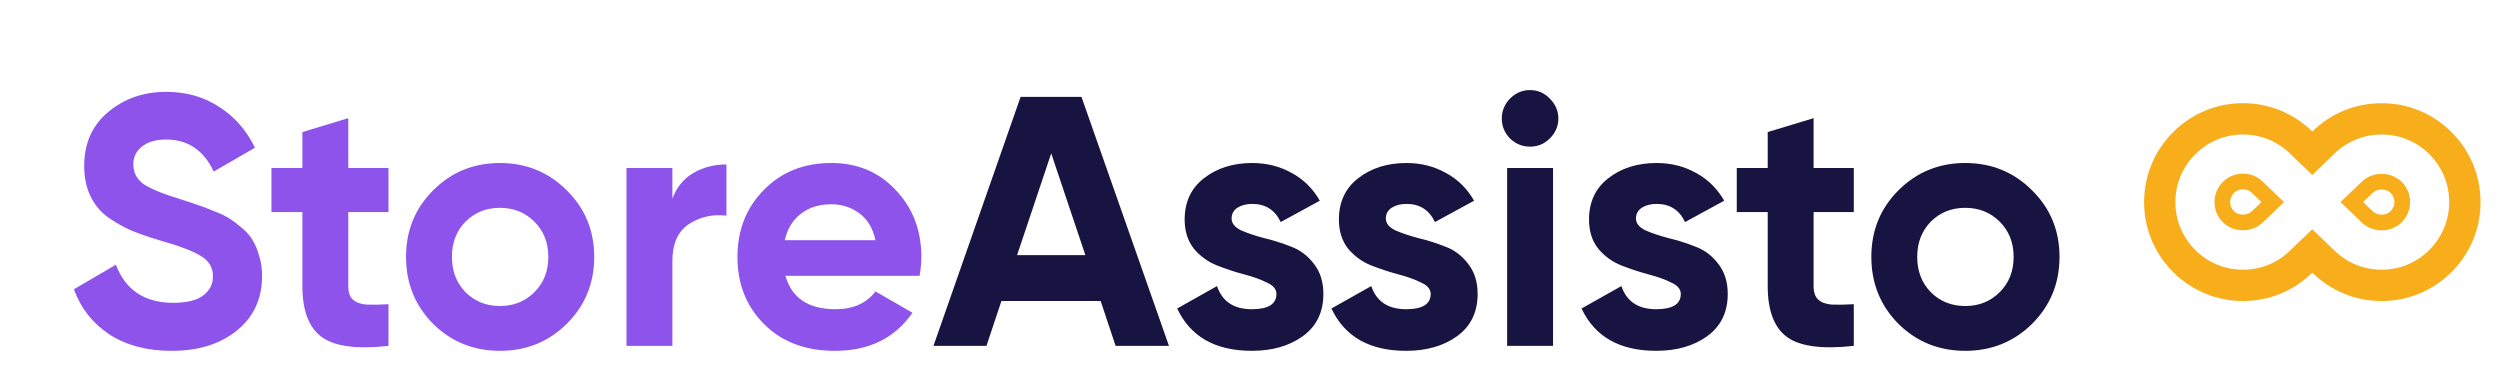 <svg width="253" height="38" viewBox="0 0 253 38" fill="none" xmlns="http://www.w3.org/2000/svg">
<path d="M17.378 35.504C14.882 35.504 12.782 34.952 11.078 33.848C9.374 32.72 8.174 31.196 7.478 29.276L11.726 26.792C12.71 29.36 14.642 30.644 17.522 30.644C18.914 30.644 19.934 30.392 20.582 29.888C21.23 29.384 21.554 28.748 21.554 27.98C21.554 27.092 21.158 26.408 20.366 25.928C19.574 25.424 18.158 24.884 16.118 24.308C14.99 23.972 14.03 23.636 13.238 23.3C12.47 22.964 11.69 22.52 10.898 21.968C10.13 21.392 9.542 20.672 9.134 19.808C8.726 18.944 8.522 17.936 8.522 16.784C8.522 14.504 9.326 12.692 10.934 11.348C12.566 9.98 14.522 9.296 16.802 9.296C18.842 9.296 20.63 9.8 22.166 10.808C23.726 11.792 24.938 13.172 25.802 14.948L21.626 17.36C20.618 15.2 19.01 14.12 16.802 14.12C15.77 14.12 14.954 14.36 14.354 14.84C13.778 15.296 13.49 15.896 13.49 16.64C13.49 17.432 13.814 18.08 14.462 18.584C15.134 19.064 16.406 19.592 18.278 20.168C19.046 20.408 19.622 20.6 20.006 20.744C20.414 20.864 20.954 21.068 21.626 21.356C22.322 21.62 22.85 21.872 23.21 22.112C23.594 22.352 24.026 22.676 24.506 23.084C24.986 23.492 25.346 23.912 25.586 24.344C25.85 24.776 26.066 25.304 26.234 25.928C26.426 26.528 26.522 27.188 26.522 27.908C26.522 30.236 25.67 32.084 23.966 33.452C22.286 34.82 20.09 35.504 17.378 35.504ZM39.315 21.464H35.246V28.952C35.246 29.576 35.403 30.032 35.715 30.32C36.026 30.608 36.483 30.776 37.083 30.824C37.682 30.848 38.426 30.836 39.315 30.788V35C36.123 35.36 33.867 35.06 32.547 34.1C31.25 33.14 30.602 31.424 30.602 28.952V21.464H27.471V17H30.602V13.364L35.246 11.96V17H39.315V21.464ZM57.362 32.768C55.514 34.592 53.258 35.504 50.594 35.504C47.93 35.504 45.674 34.592 43.826 32.768C42.002 30.92 41.09 28.664 41.09 26C41.09 23.336 42.002 21.092 43.826 19.268C45.674 17.42 47.93 16.496 50.594 16.496C53.258 16.496 55.514 17.42 57.362 19.268C59.21 21.092 60.134 23.336 60.134 26C60.134 28.664 59.21 30.92 57.362 32.768ZM47.102 29.564C48.038 30.5 49.202 30.968 50.594 30.968C51.986 30.968 53.15 30.5 54.086 29.564C55.022 28.628 55.49 27.44 55.49 26C55.49 24.56 55.022 23.372 54.086 22.436C53.15 21.5 51.986 21.032 50.594 21.032C49.202 21.032 48.038 21.5 47.102 22.436C46.19 23.372 45.734 24.56 45.734 26C45.734 27.44 46.19 28.628 47.102 29.564ZM68.045 20.096C68.477 18.944 69.185 18.08 70.169 17.504C71.177 16.928 72.293 16.64 73.517 16.64V21.824C72.101 21.656 70.829 21.944 69.701 22.688C68.597 23.432 68.045 24.668 68.045 26.396V35H63.401V17H68.045V20.096ZM79.489 27.908C80.113 30.164 81.805 31.292 84.565 31.292C86.341 31.292 87.685 30.692 88.597 29.492L92.341 31.652C90.565 34.22 87.949 35.504 84.493 35.504C81.517 35.504 79.129 34.604 77.329 32.804C75.529 31.004 74.629 28.736 74.629 26C74.629 23.288 75.517 21.032 77.293 19.232C79.069 17.408 81.349 16.496 84.133 16.496C86.773 16.496 88.945 17.408 90.649 19.232C92.377 21.056 93.241 23.312 93.241 26C93.241 26.6 93.181 27.236 93.061 27.908H79.489ZM79.417 24.308H88.597C88.333 23.084 87.781 22.172 86.941 21.572C86.125 20.972 85.189 20.672 84.133 20.672C82.885 20.672 81.853 20.996 81.037 21.644C80.221 22.268 79.681 23.156 79.417 24.308Z" fill="#8D53EB"/>
<path d="M112.899 35L111.387 30.464H101.343L99.831 35H94.467L103.287 9.8H109.443L118.299 35H112.899ZM102.927 25.82H109.839L106.383 15.524L102.927 25.82ZM124.638 22.112C124.638 22.592 124.95 22.988 125.574 23.3C126.222 23.588 127.002 23.852 127.914 24.092C128.826 24.308 129.738 24.596 130.65 24.956C131.562 25.292 132.33 25.868 132.954 26.684C133.602 27.5 133.926 28.52 133.926 29.744C133.926 31.592 133.23 33.02 131.838 34.028C130.47 35.012 128.754 35.504 126.69 35.504C122.994 35.504 120.474 34.076 119.13 31.22L123.162 28.952C123.69 30.512 124.866 31.292 126.69 31.292C128.346 31.292 129.174 30.776 129.174 29.744C129.174 29.264 128.85 28.88 128.202 28.592C127.578 28.28 126.81 28.004 125.898 27.764C124.986 27.524 124.074 27.224 123.162 26.864C122.25 26.504 121.47 25.94 120.822 25.172C120.198 24.38 119.886 23.396 119.886 22.22C119.886 20.444 120.534 19.052 121.83 18.044C123.15 17.012 124.782 16.496 126.726 16.496C128.19 16.496 129.522 16.832 130.722 17.504C131.922 18.152 132.87 19.088 133.566 20.312L129.606 22.472C129.03 21.248 128.07 20.636 126.726 20.636C126.126 20.636 125.622 20.768 125.214 21.032C124.83 21.296 124.638 21.656 124.638 22.112ZM140.248 22.112C140.248 22.592 140.56 22.988 141.184 23.3C141.832 23.588 142.612 23.852 143.524 24.092C144.436 24.308 145.348 24.596 146.26 24.956C147.172 25.292 147.94 25.868 148.564 26.684C149.212 27.5 149.536 28.52 149.536 29.744C149.536 31.592 148.84 33.02 147.448 34.028C146.08 35.012 144.364 35.504 142.3 35.504C138.604 35.504 136.084 34.076 134.74 31.22L138.772 28.952C139.3 30.512 140.476 31.292 142.3 31.292C143.956 31.292 144.784 30.776 144.784 29.744C144.784 29.264 144.46 28.88 143.812 28.592C143.188 28.28 142.42 28.004 141.508 27.764C140.596 27.524 139.684 27.224 138.772 26.864C137.86 26.504 137.08 25.94 136.432 25.172C135.808 24.38 135.496 23.396 135.496 22.22C135.496 20.444 136.144 19.052 137.44 18.044C138.76 17.012 140.392 16.496 142.336 16.496C143.8 16.496 145.132 16.832 146.332 17.504C147.532 18.152 148.48 19.088 149.176 20.312L145.216 22.472C144.64 21.248 143.68 20.636 142.336 20.636C141.736 20.636 141.232 20.768 140.824 21.032C140.44 21.296 140.248 21.656 140.248 22.112ZM154.826 14.84C154.058 14.84 153.386 14.564 152.81 14.012C152.258 13.436 151.982 12.764 151.982 11.996C151.982 11.228 152.258 10.556 152.81 9.98C153.386 9.404 154.058 9.116 154.826 9.116C155.618 9.116 156.29 9.404 156.842 9.98C157.418 10.556 157.706 11.228 157.706 11.996C157.706 12.764 157.418 13.436 156.842 14.012C156.29 14.564 155.618 14.84 154.826 14.84ZM152.522 35V17H157.166V35H152.522ZM165.56 22.112C165.56 22.592 165.872 22.988 166.496 23.3C167.144 23.588 167.924 23.852 168.836 24.092C169.748 24.308 170.66 24.596 171.572 24.956C172.484 25.292 173.252 25.868 173.876 26.684C174.524 27.5 174.848 28.52 174.848 29.744C174.848 31.592 174.152 33.02 172.76 34.028C171.392 35.012 169.676 35.504 167.612 35.504C163.916 35.504 161.396 34.076 160.052 31.22L164.084 28.952C164.612 30.512 165.788 31.292 167.612 31.292C169.268 31.292 170.096 30.776 170.096 29.744C170.096 29.264 169.772 28.88 169.124 28.592C168.5 28.28 167.732 28.004 166.82 27.764C165.908 27.524 164.996 27.224 164.084 26.864C163.172 26.504 162.392 25.94 161.744 25.172C161.12 24.38 160.808 23.396 160.808 22.22C160.808 20.444 161.456 19.052 162.752 18.044C164.072 17.012 165.704 16.496 167.648 16.496C169.112 16.496 170.444 16.832 171.644 17.504C172.844 18.152 173.792 19.088 174.488 20.312L170.528 22.472C169.952 21.248 168.992 20.636 167.648 20.636C167.048 20.636 166.544 20.768 166.136 21.032C165.752 21.296 165.56 21.656 165.56 22.112ZM187.604 21.464H183.536V28.952C183.536 29.576 183.692 30.032 184.004 30.32C184.316 30.608 184.772 30.776 185.372 30.824C185.972 30.848 186.716 30.836 187.604 30.788V35C184.412 35.36 182.156 35.06 180.836 34.1C179.54 33.14 178.892 31.424 178.892 28.952V21.464H175.76V17H178.892V13.364L183.536 11.96V17H187.604V21.464ZM205.651 32.768C203.803 34.592 201.547 35.504 198.883 35.504C196.219 35.504 193.963 34.592 192.115 32.768C190.291 30.92 189.379 28.664 189.379 26C189.379 23.336 190.291 21.092 192.115 19.268C193.963 17.42 196.219 16.496 198.883 16.496C201.547 16.496 203.803 17.42 205.651 19.268C207.499 21.092 208.423 23.336 208.423 26C208.423 28.664 207.499 30.92 205.651 32.768ZM195.391 29.564C196.327 30.5 197.491 30.968 198.883 30.968C200.275 30.968 201.439 30.5 202.375 29.564C203.311 28.628 203.779 27.44 203.779 26C203.779 24.56 203.311 23.372 202.375 22.436C201.439 21.5 200.275 21.032 198.883 21.032C197.491 21.032 196.327 21.5 195.391 22.436C194.479 23.372 194.023 24.56 194.023 26C194.023 27.44 194.479 28.628 195.391 29.564Z" fill="#181441"/>
<path d="M241.021 13.61C242.845 13.61 244.563 14.321 245.855 15.612C247.145 16.904 247.859 18.62 247.859 20.45C247.859 22.281 247.147 23.995 245.851 25.289C244.564 26.579 242.846 27.294 241.017 27.294C239.189 27.294 237.474 26.583 236.18 25.289L234.002 23.199L231.793 25.317C231.162 25.948 230.412 26.447 229.587 26.786C228.762 27.125 227.878 27.298 226.986 27.294C226.087 27.296 225.197 27.121 224.367 26.776C223.537 26.432 222.783 25.926 222.15 25.287C220.86 24 220.148 22.281 220.148 20.453C220.148 18.626 220.86 16.912 222.154 15.615C222.787 14.978 223.54 14.473 224.37 14.129C225.2 13.785 226.089 13.609 226.988 13.61C228.815 13.61 230.533 14.321 231.825 15.615L234.002 17.705L236.212 15.583C236.844 14.954 237.594 14.456 238.42 14.117C239.245 13.779 240.129 13.607 241.021 13.61ZM241.021 10.444C238.362 10.444 235.875 11.465 234.002 13.314C233.078 12.399 231.984 11.674 230.78 11.181C229.577 10.689 228.288 10.438 226.988 10.444C225.673 10.44 224.371 10.697 223.157 11.201C221.943 11.704 220.841 12.444 219.915 13.378C218.024 15.265 216.982 17.779 216.982 20.453C216.982 23.128 218.024 25.637 219.915 27.528C220.841 28.46 221.944 29.199 223.158 29.703C224.373 30.206 225.675 30.463 226.989 30.46C228.29 30.466 229.579 30.215 230.783 29.723C231.987 29.23 233.082 28.504 234.005 27.588C234.928 28.505 236.023 29.23 237.227 29.723C238.431 30.215 239.72 30.466 241.021 30.46C242.336 30.464 243.638 30.206 244.853 29.703C246.068 29.198 247.17 28.458 248.097 27.525C249.03 26.599 249.769 25.497 250.273 24.283C250.776 23.069 251.033 21.766 251.029 20.452C251.032 19.137 250.774 17.834 250.271 16.62C249.768 15.405 249.029 14.302 248.097 13.374C247.169 12.443 246.066 11.704 244.852 11.201C243.637 10.698 242.335 10.441 241.021 10.444ZM226.988 19.152C227.344 19.152 227.662 19.291 227.957 19.581L228.859 20.449L227.904 21.366C227.658 21.599 227.329 21.726 226.989 21.719C226.648 21.727 226.318 21.6 226.071 21.366C225.95 21.246 225.854 21.103 225.789 20.946C225.724 20.789 225.69 20.62 225.691 20.45C225.691 20.1 225.824 19.782 226.076 19.53C226.195 19.41 226.337 19.314 226.493 19.249C226.65 19.184 226.818 19.151 226.988 19.152ZM226.988 17.569C226.218 17.569 225.496 17.868 224.953 18.413C224.684 18.679 224.471 18.997 224.325 19.347C224.18 19.696 224.105 20.072 224.106 20.45C224.106 21.217 224.405 21.94 224.95 22.485C225.494 23.03 226.24 23.302 226.988 23.302C227.747 23.31 228.479 23.016 229.022 22.485L231.142 20.45L229.051 18.439C228.782 18.164 228.461 17.945 228.107 17.795C227.753 17.646 227.372 17.569 226.988 17.569ZM241.021 19.179C241.358 19.17 241.686 19.294 241.933 19.526C242.183 19.777 242.316 20.094 242.316 20.447C242.316 20.8 242.184 21.115 241.931 21.367C241.811 21.484 241.67 21.576 241.515 21.638C241.36 21.7 241.194 21.73 241.027 21.728C240.845 21.728 240.664 21.692 240.496 21.621C240.329 21.55 240.177 21.446 240.05 21.315L239.146 20.447L240.101 19.532C240.348 19.297 240.679 19.17 241.021 19.179ZM241.021 17.596C240.273 17.596 239.528 17.868 238.983 18.413L236.861 20.447L238.954 22.458C239.227 22.73 239.551 22.945 239.907 23.091C240.263 23.238 240.645 23.313 241.03 23.311C241.407 23.315 241.781 23.243 242.13 23.1C242.48 22.957 242.797 22.747 243.064 22.48C243.331 22.214 243.543 21.897 243.686 21.549C243.83 21.2 243.903 20.826 243.901 20.449C243.902 20.07 243.828 19.695 243.683 19.346C243.539 18.996 243.326 18.678 243.058 18.411C242.513 17.881 241.781 17.588 241.021 17.596Z" fill="#F8AD1B"/>
</svg>
